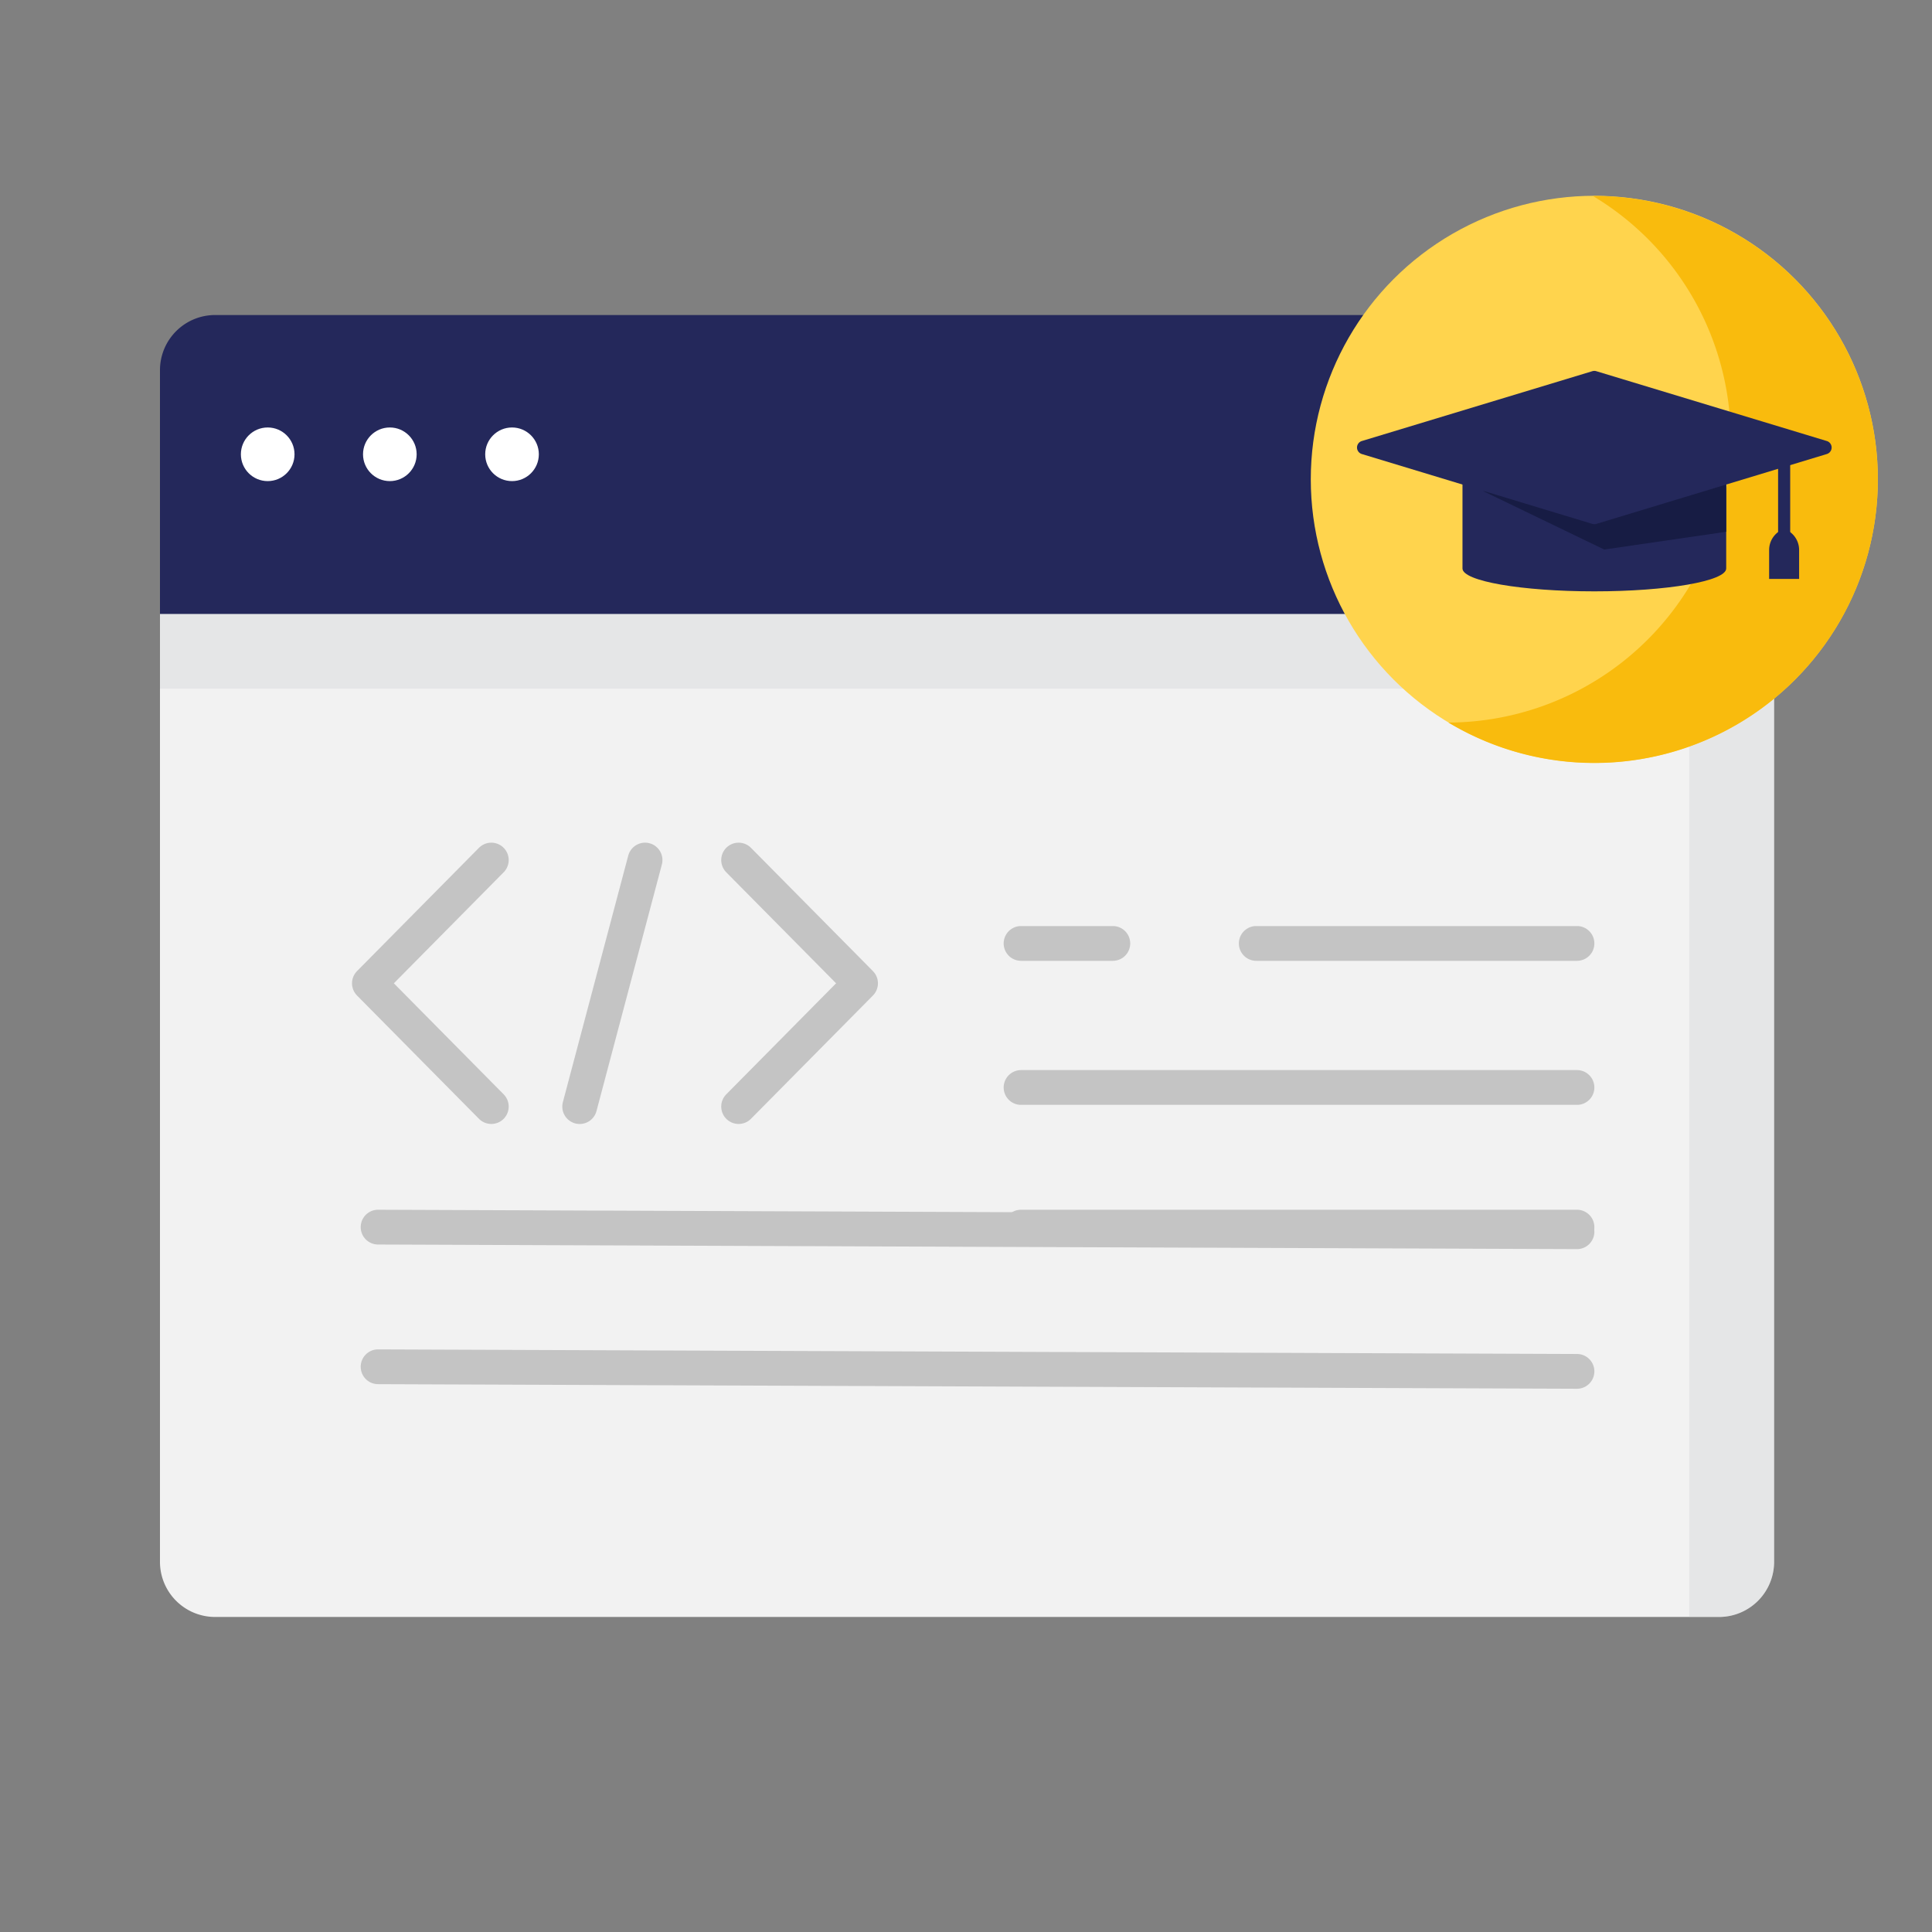 <svg id="Layer_1" data-name="Layer 1" xmlns="http://www.w3.org/2000/svg" viewBox="0 0 500 500" width="500" height="500" class="illustration"><rect x="0" y="0" width="500" height="500" fill="#808080" stroke="none"/><defs><style>.cls-1{fill:#f2f2f2;}.cls-2{fill:#c3c7c9;opacity:0.26;}.cls-3{fill:#24285b;}.cls-4{fill:#fff;}.cls-5{fill:none;stroke:#c4c4c4;stroke-linecap:round;stroke-linejoin:round;stroke-width:9px;}.cls-6{fill:#c4c4c4;}.cls-7{fill:#ffd44d;}.cls-8{fill:#f9bb0d;}.cls-9{fill:#171c44;}</style></defs><title>Learning</title><path class="cls-1" d="M459.14,145.14V404.21a14.26,14.26,0,0,1-14.26,14.26H55.67A14.27,14.27,0,0,1,41.4,404.21V145.14Z"></path><path class="cls-2" d="M41.4,145.14v33.09H437.18V418.47h7.7a14.26,14.26,0,0,0,14.26-14.26V145.14Z"></path><path class="cls-3" d="M459.14,95.79v63.1H41.4V95.79A14.27,14.27,0,0,1,55.67,81.53H444.88A14.26,14.26,0,0,1,459.14,95.79Z"></path><circle class="cls-4" cx="132.51" cy="117.57" r="6.94"></circle><circle class="cls-4" cx="100.89" cy="117.57" r="6.94"></circle><circle class="cls-4" cx="69.28" cy="117.57" r="6.94"></circle><polyline class="cls-5" points="127.15 222.58 95.6 254.48 127.15 286.38"></polyline><polyline class="cls-5" points="191.15 222.58 222.71 254.48 191.15 286.38"></polyline><line class="cls-5" x1="150.02" y1="286.39" x2="166.94" y2="222.58"></line><path class="cls-6" d="M288,248.66H264.25a4.5,4.5,0,0,1,0-9H288a4.5,4.5,0,0,1,0,9Z"></path><path class="cls-6" d="M408.12,248.66h-83a4.5,4.5,0,0,1,0-9h83a4.5,4.5,0,0,1,0,9Z"></path><path class="cls-6" d="M408.12,285.94H264.25a4.5,4.5,0,0,1,0-9H408.12a4.5,4.5,0,0,1,0,9Z"></path><path class="cls-6" d="M408.12,322.08H264.25a4.5,4.5,0,0,1,0-9H408.12a4.5,4.5,0,0,1,0,9Z"></path><path class="cls-6" d="M408.12,323.27,97.85,322.08a4.5,4.5,0,1,1,0-9l310.27,1.19a4.5,4.5,0,0,1,0,9Z"></path><path class="cls-6" d="M408.12,359.41,97.85,358.22a4.5,4.5,0,0,1,0-9l310.27,1.19a4.5,4.5,0,0,1,0,9Z"></path><circle class="cls-7" cx="412.61" cy="124.05" r="73.38"></circle><path class="cls-8" d="M412.16,50.67A73.35,73.35,0,0,1,374.86,187a73.37,73.37,0,1,0,37.3-136.28Z"></path><path class="cls-3" d="M461.73,136.87h0a5.79,5.79,0,0,0-3.88,5.46v7.5h7.76v-7.5a5.79,5.79,0,0,0-3.88-5.46Z"></path><path class="cls-3" d="M378.49,147.12c0,3.27,15.28,5.92,34.13,5.92s34.12-2.65,34.12-5.92v-28H378.49Z"></path><rect class="cls-3" x="460.17" y="115.82" width="3.13" height="22.51"></rect><polygon class="cls-9" points="383.8 127.08 415.17 142.22 446.74 137.62 446.74 125.4 383.8 127.08"></polygon><path class="cls-3" d="M412.11,135.59,352.43,117.5a1.76,1.76,0,0,1,0-3.36l59.68-18.08a1.77,1.77,0,0,1,1,0l59.68,18.08a1.76,1.76,0,0,1,0,3.36l-59.68,18.09A1.77,1.77,0,0,1,412.11,135.59Z"></path></svg>